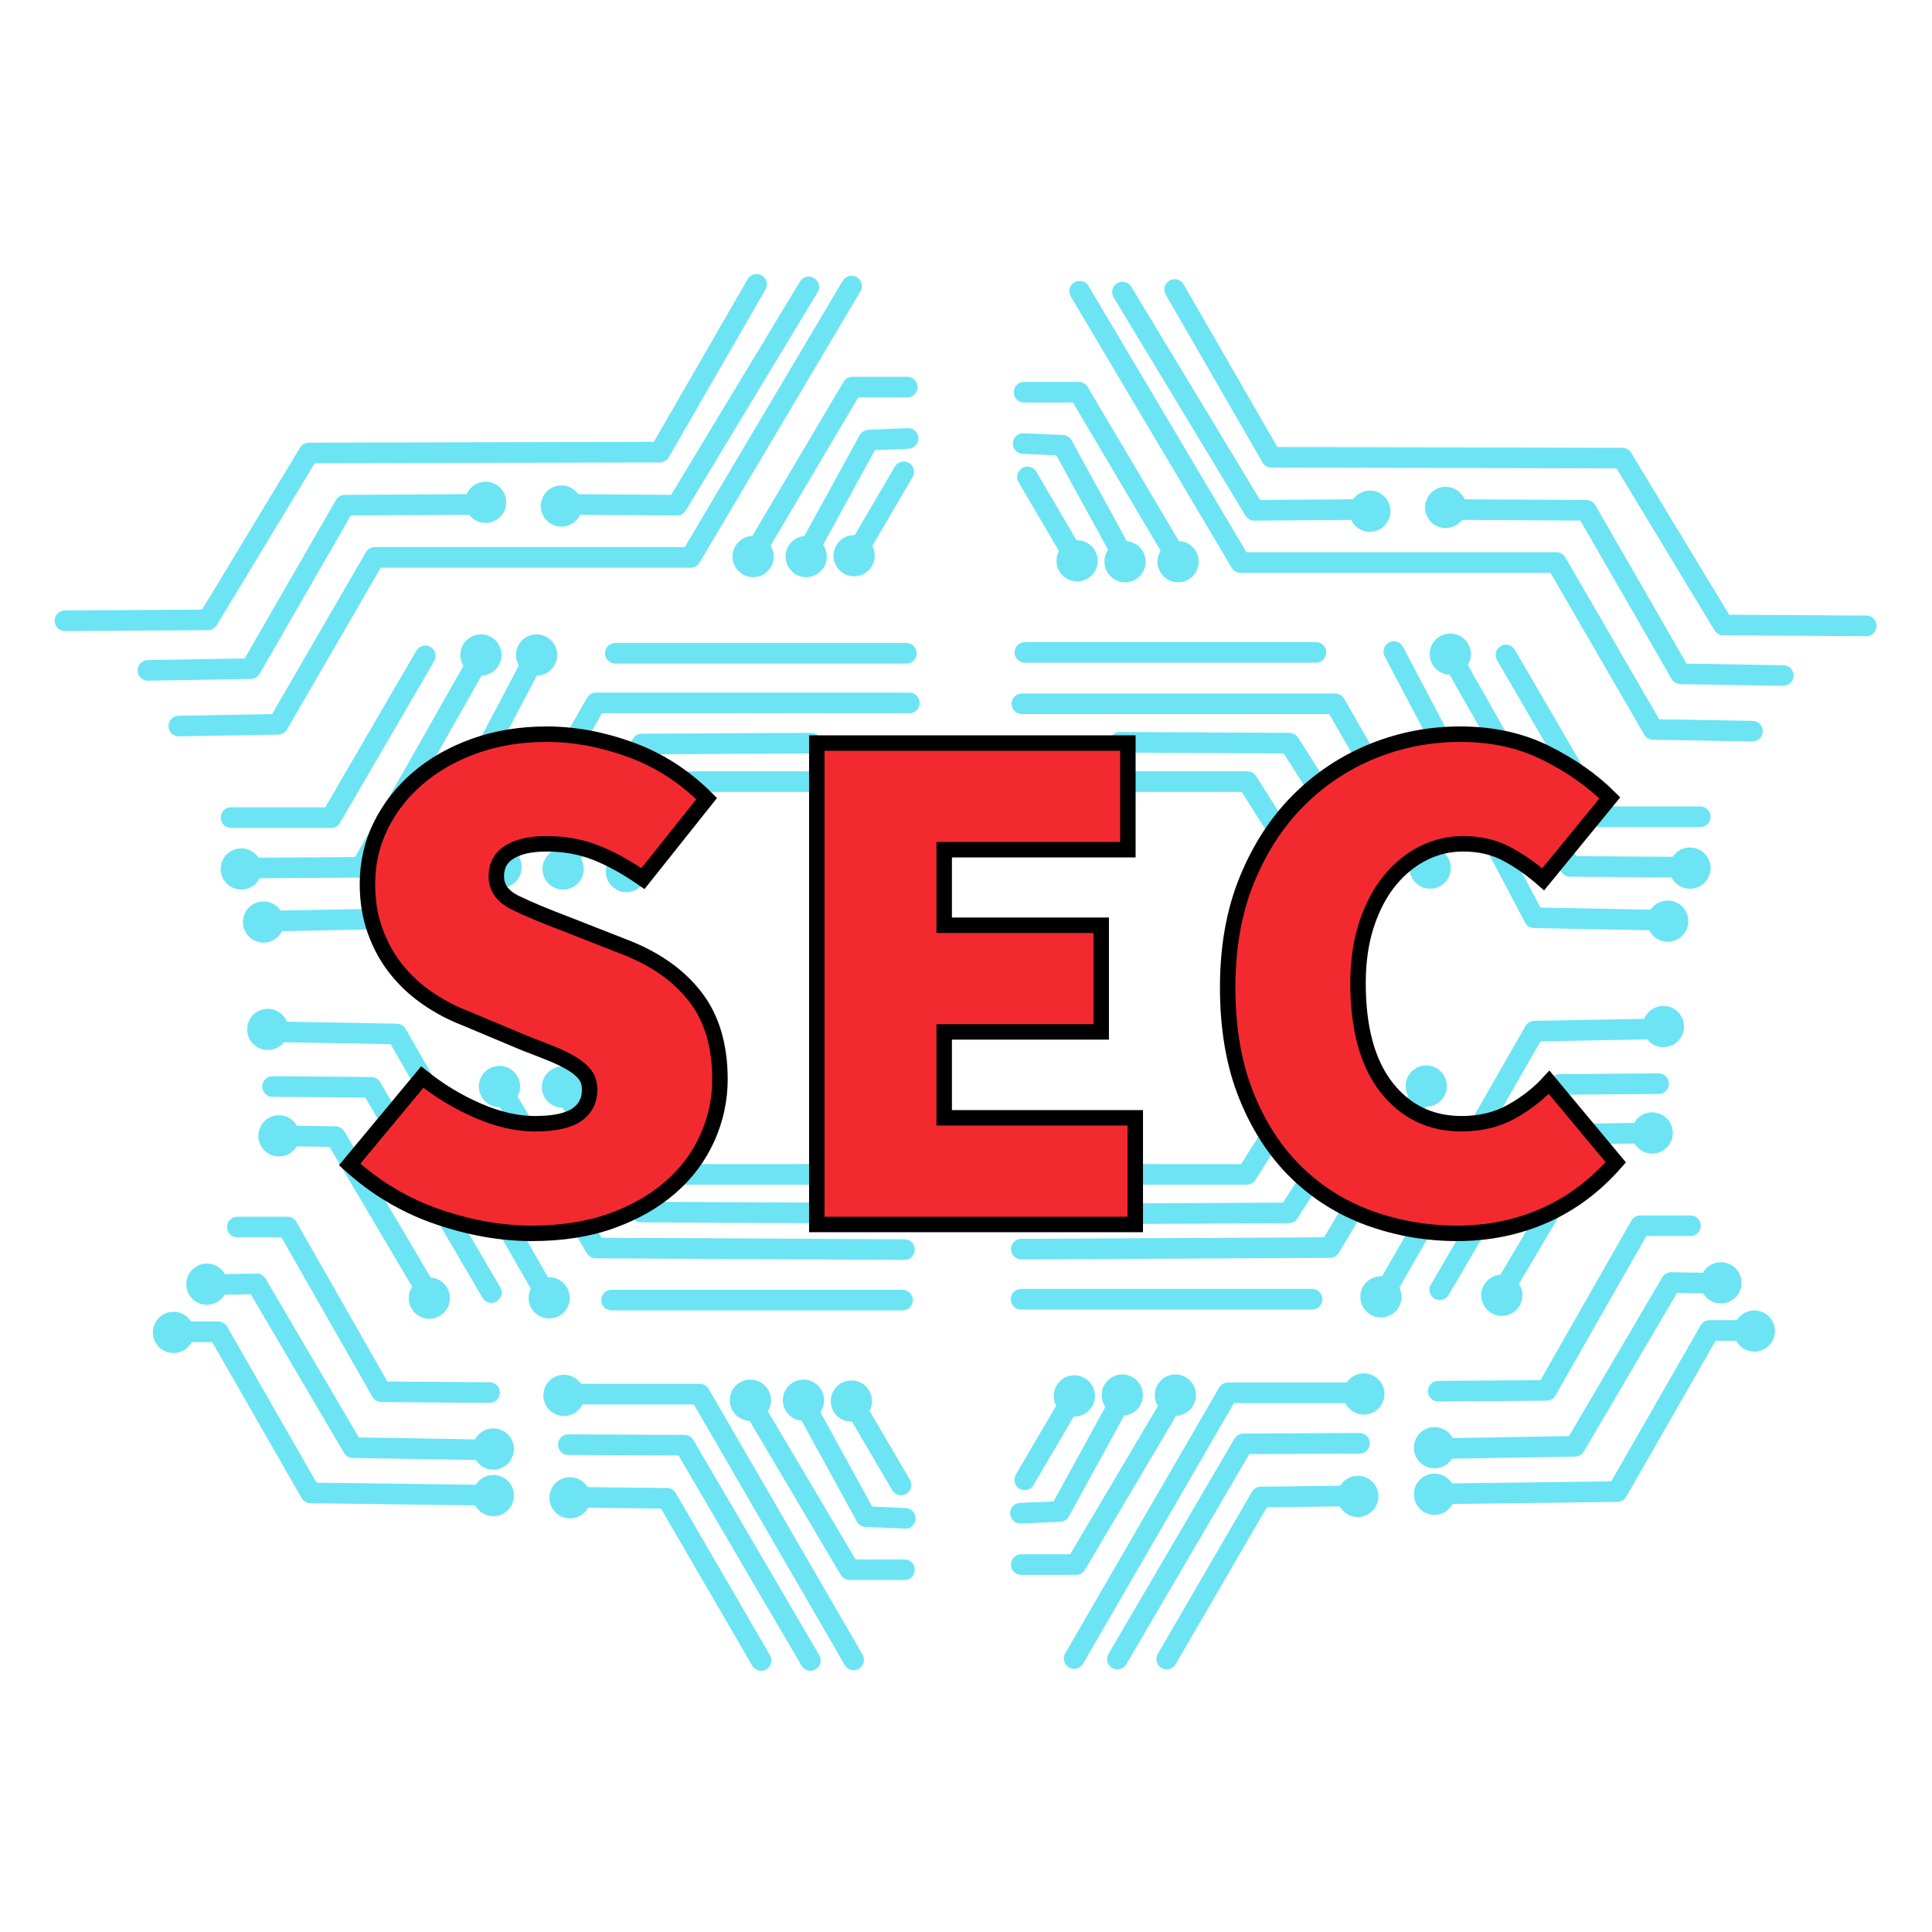 <svg viewBox="0 0 3000 3000" xmlns="http://www.w3.org/2000/svg" xmlns:xlink="http://www.w3.org/1999/xlink" xmlns:bx="https://boxy-svg.com">
  <defs>
    <style>
.circuit-end {
  fill: rgb(108, 228, 244);
}

.circuit {
  stroke: rgb(108, 228, 244);
  stroke-width: 32px;
  fill: none;
  stroke-linecap: round;
  stroke-linejoin: round;
}
    </style>
  </defs>
  <path class="circuit" d="M 1174.767 441.555 L 1024.577 702.06 L 479.643 703.389 L 322.809 962.565 L 100.848 963.894"></path>
  <path class="circuit" d="M 229.771 1040.982 L 389.264 1038.324 L 535.466 784.465 L 756.098 783.135"></path>
  <path class="circuit" d="M 870.401 783.135 L 1051.16 784.465 L 1255.842 445.542"></path>
  <path class="circuit" d="M 1322.297 444.213 L 1072.425 865.54 L 581.985 865.54 L 431.795 1124.716 L 277.619 1127.374"></path>
  <path class="circuit" d="M 1408.689 601.048 L 1323.627 601.048 L 1169.45 861.553"></path>
  <path class="circuit" d="M 1410.019 680.794 L 1348.88 683.452 L 1250.526 862.882"></path>
  <path class="circuit" d="M 1403.373 732.629 L 1326.285 864.211"></path>
  <circle class="circuit-end" cx="754" cy="780" r="32"></circle>
  <circle class="circuit-end" cx="754" cy="780" r="32" transform="matrix(1, 0, 0, 1, 117.73, 5.794)"></circle>
  <circle class="circuit-end" cx="754" cy="780" r="32" transform="matrix(1, 0, 0, 1, 415.45, 84.211)"></circle>
  <circle class="circuit-end" cx="754" cy="780" r="32" transform="matrix(1, 0, 0, 1, 497.855, 84.211)"></circle>
  <circle class="circuit-end" cx="754" cy="780" r="32" transform="matrix(1, 0, 0, 1, 572.285, 82.882)"></circle>
  <path class="circuit" d="M 2897.955 971.868 L 2747.765 711.363 L 2202.831 710.034 L 2045.997 450.858 L 1824.036 449.529" transform="matrix(-1, 0, 0, -1, 4721.991, 1421.397)"></path>
  <path class="circuit" d="M 2242.705 791.109 L 2402.198 793.767 L 2548.4 1047.626 L 2769.032 1048.956" transform="matrix(-1, 0, 0, -1, 5011.737, 1840.065)"></path>
  <path class="circuit" d="M 1742.961 454.847 L 1923.72 453.517 L 2128.402 792.44" transform="matrix(-1, 0, 0, -1, 3871.363, 1245.957)"></path>
  <path class="circuit" d="M 2721.184 1135.349 L 2471.312 714.022 L 1980.872 714.022 L 1830.682 454.846 L 1676.506 452.188" transform="matrix(-1, 0, 0, -1, 4397.69, 1587.537)"></path>
  <path class="circuit" d="M 1829.353 869.528 L 1744.291 869.528 L 1590.114 609.023" transform="matrix(-1, 0, 0, -1, 3419.467, 1478.551)"></path>
  <path class="circuit" d="M 1748.277 870.857 L 1687.138 868.199 L 1588.784 688.769" transform="matrix(-1, 0, 0, -1, 3337.061, 1559.626)"></path>
  <path class="circuit" d="M 1672.518 872.186 L 1595.43 740.604" transform="matrix(-1, 0, 0, -1, 3267.948, 1612.79)"></path>
  <circle class="circuit-end" cx="-2244.803" cy="787.974" r="32" transform="matrix(-1, 0, 0, 1, 0, 0)"></circle>
  <circle class="circuit-end" cx="-2127.073" cy="793.769" r="32" transform="matrix(-1, 0, 0, 1, 0, 0)"></circle>
  <circle class="circuit-end" cx="-1829.353" cy="872.186" r="32" transform="matrix(-1, 0, 0, 1, 0, 0)"></circle>
  <circle class="circuit-end" cx="-1746.948" cy="872.186" r="32" transform="matrix(-1, 0, 0, 1, 0, 0)"></circle>
  <circle class="circuit-end" cx="-1672.518" cy="870.856" r="32" transform="matrix(-1, 0, 0, 1, 0, 0)"></circle>
  <path class="circuit" d="M 660.403 1018.389 L 514.201 1269.59 L 358.695 1269.59"></path>
  <path class="circuit" d="M 746.795 1018.389 L 560.72 1346.679 L 373.315 1348.008"></path>
  <path class="circuit" d="M 834.516 1013.072 L 616.542 1426.425 L 409.201 1430.412"></path>
  <path class="circuit" d="M 955.465 1014.401 L 1407.362 1014.401"></path>
  <path class="circuit" d="M 1586.792 1014.401"></path>
  <path class="circuit" d="M 1586.792 1092.819 L 2073.246 1092.819 L 2220.777 1349.337"></path>
  <path class="circuit" d="M 1259.831 1213.768 L 1060.465 1213.768 L 971.414 1354.653"></path>
  <path class="circuit" d="M 1259.831 1153.958 L 996.667 1155.287 L 873.06 1349.337"></path>
  <circle class="circuit-end" cx="754" cy="780" r="32" transform="matrix(1, 0, 0, 1, 1466.777, 568.008)"></circle>
  <circle class="circuit-end" cx="754" cy="780" r="32" transform="matrix(1, 0, 0, 1, 120.389, 569.337)"></circle>
  <circle class="circuit-end" cx="754" cy="780" r="32" transform="matrix(1, 0, 0, 1, 218.743, 573.324)"></circle>
  <circle class="circuit-end" cx="754" cy="780" r="32" transform="matrix(1, 0, 0, 1, -379.356, 569.337)"></circle>
  <circle class="circuit-end" cx="754" cy="780" r="32" transform="matrix(1, 0, 0, 1, -7.205, 237.06)"></circle>
  <circle class="circuit-end" cx="754" cy="780" r="32" transform="matrix(1, 0, 0, 1, -344.799, 651.742)"></circle>
  <circle class="circuit-end" cx="754" cy="780" r="32" transform="matrix(1, 0, 0, 1, 79.187, 237.06)"></circle>
  <path class="circuit" d="M 2640.111 1268.261 L 2493.909 1017.06 L 2338.403 1017.06" transform="matrix(-1, 0, 0, -1, 4978.514, 2285.321)"></path>
  <path class="circuit" d="M 2625.491 1346.679 L 2439.416 1018.389 L 2252.011 1017.06" transform="matrix(-1, 0, 0, -1, 4877.502, 2363.739)"></path>
  <path class="circuit" d="M 2589.605 1429.083 L 2371.631 1015.73 L 2164.29 1011.743" transform="matrix(-1, 0, 0, -1, 4753.895, 2440.826)"></path>
  <path class="circuit" d="M 1591.444 1013.072 L 2043.341 1013.072" transform="matrix(-1, 0, 0, -1, 3634.785, 2026.144)"></path>
  <path class="circuit" d="M 778.029 1348.008 L 1264.483 1348.008 L 1412.014 1091.49" transform="matrix(-1, 0, 0, -1, 2190.043, 2439.498)"></path>
  <path class="circuit" d="M 2125.746 1348.008 L 1862.582 1346.679 L 1738.975 1152.629" transform="matrix(-1, 0, 0, -1, 3864.721, 2500.637)"></path>
  <circle class="circuit-end" cx="-778.029" cy="1346.679" r="32" transform="matrix(-1, 0, 0, 1, 0, 0)"></circle>
  <circle class="circuit-end" cx="-2124.416" cy="1348.008" r="32" transform="matrix(-1, 0, 0, 1, 0, 0)"></circle>
  <circle class="circuit-end" cx="-2026.062" cy="1351.995" r="32" transform="matrix(-1, 0, 0, 1, 0, 0)"></circle>
  <circle class="circuit-end" cx="-2624.161" cy="1348.008" r="32" transform="matrix(-1, 0, 0, 1, 0, 0)"></circle>
  <circle class="circuit-end" cx="-2252.011" cy="1015.731" r="32" transform="matrix(-1, 0, 0, 1, 0, 0)"></circle>
  <circle class="circuit-end" cx="-2589.605" cy="1430.413" r="32" transform="matrix(-1, 0, 0, 1, 0, 0)"></circle>
  <path class="circuit" d="M 2026.065 1354.654 L 1826.699 1354.654 L 1737.648 1213.769" transform="matrix(-1, 0, 0, -1, 3763.713, 2568.423)"></path>
  <path class="circuit" d="M 2145.491 2015.013 L 2345.623 2011.307 L 2582.817 1597.454" transform="matrix(-1, 0, 0, -1, 4728.308, 3612.467)"></path>
  <path class="circuit" d="M 2329.563 2011.307 L 2413.569 2010.072 L 2561.815 1759.289" transform="matrix(-1, 0, 0, -1, 4891.378, 3770.596)"></path>
  <path class="circuit" d="M 2235.675 2002.659 L 2388.862 2001.423 L 2575.405 1682.695" transform="matrix(-1, 0, 0, -1, 4811.08, 3685.354)"></path>
  <path class="circuit" d="M 368.564 1905.383 L 446.393 1905.383 L 592.168 2161.107 L 760.18 2162.343"></path>
  <path class="circuit" d="M 784.887 1683.015"></path>
  <path class="circuit" d="M 1585.865 1939.653 L 1736.581 1686.4 L 2215.909 1683.929" transform="matrix(-1, 0, 0, -1, 3801.774, 3623.582)"></path>
  <circle class="circuit-end" cx="-2565.522" cy="1759.287" r="32" transform="matrix(-1, 0, 0, 1, 0, 0)"></circle>
  <circle class="circuit-end" cx="-2332.035" cy="2011.305" r="32" transform="matrix(-1, 0, 0, 1, 0, 0)"></circle>
  <circle class="circuit-end" cx="-2214.674" cy="1686.399" r="32" transform="matrix(-1, 0, 0, 1, 0, 0)"></circle>
  <circle class="circuit-end" cx="-2144.257" cy="2013.775" r="32" transform="matrix(-1, 0, 0, 1, 0, 0)"></circle>
  <circle class="circuit-end" cx="-2565.522" cy="1759.287" r="32" transform="matrix(-1, 0, 0, 1, 17.367, -165.273)"></circle>
  <path class="circuit" d="M 1404.425 2437.422 L 1319.363 2437.422 L 1165.186 2176.917"></path>
  <path class="circuit" d="M 1405.755 2357.676 L 1344.616 2355.018 L 1246.262 2175.588"></path>
  <path class="circuit" d="M 1399.109 2305.841 L 1322.021 2174.259"></path>
  <circle class="circuit-end" cx="1165.186" cy="-2174.259" r="32" transform="matrix(1, 0, 0, -1, 0, 0)"></circle>
  <circle class="circuit-end" cx="1247.591" cy="-2174.259" r="32" transform="matrix(1, 0, 0, -1, 0, 0)"></circle>
  <circle class="circuit-end" cx="1322.021" cy="-2175.588" r="32" transform="matrix(1, 0, 0, -1, 0, 0)"></circle>
  <path class="circuit" d="M 1825.09 2168.942 L 1740.028 2168.942 L 1585.851 2429.447" transform="matrix(-1, 0, 0, -1, 3410.941, 4598.389)"></path>
  <path class="circuit" d="M 1744.014 2167.613 L 1682.875 2170.271 L 1584.521 2349.701" transform="matrix(-1, 0, 0, -1, 3328.535, 4517.314)"></path>
  <path class="circuit" d="M 1668.254 2166.284 L 1591.166 2297.866" transform="matrix(-1, 0, 0, -1, 3259.42, 4464.15)"></path>
  <circle class="circuit-end" cx="-1825.089" cy="-2166.284" r="32" transform="matrix(-1, 0, 0, -1, 0, 0)"></circle>
  <circle class="circuit-end" cx="-1742.684" cy="-2166.284" r="32" transform="matrix(-1, 0, 0, -1, 0, 0)"></circle>
  <circle class="circuit-end" cx="-1668.254" cy="-2167.614" r="32" transform="matrix(-1, 0, 0, -1, 0, 0)"></circle>
  <path class="circuit" d="M 949.568 2018.795 L 1401.465 2018.795"></path>
  <path class="circuit" d="M 1585.547 2017.466 L 2037.444 2017.466" transform="matrix(-1, 0, 0, -1, 3622.991, 4034.932)"></path>
  <path class="circuit" d="M 774.325 1684.652 L 925.041 1937.905 L 1404.369 1940.376"></path>
  <circle class="circuit-end" cx="775.56" cy="1687.122" r="32"></circle>
  <path class="circuit" d="M 1258.831 1823.573 L 1059.465 1823.573 L 970.414 1682.688"></path>
  <path class="circuit" d="M 1258.831 1883.383 L 995.667 1882.054 L 872.06 1688.004"></path>
  <circle class="circuit-end" cx="873.389" cy="-1688.004" r="32" transform="matrix(1, 0, 0, -1, 0, 0)"></circle>
  <circle class="circuit-end" cx="971.743" cy="-1684.017" r="32" transform="matrix(1, 0, 0, -1, 0, 0)"></circle>
  <path class="circuit" d="M 2124.746 1689.333 L 1861.582 1690.662 L 1737.975 1884.712" transform="matrix(-1, 0, 0, -1, 3862.721, 3574.045)"></path>
  <circle class="circuit-end" cx="-2123.416" cy="-1689.333" r="32" transform="matrix(-1, 0, 0, -1, 0, 0)"></circle>
  <circle class="circuit-end" cx="-2025.062" cy="-1685.346" r="32" transform="matrix(-1, 0, 0, -1, 0, 0)"></circle>
  <path class="circuit" d="M 2025.065 1682.687 L 1825.699 1682.687 L 1736.648 1823.572" transform="matrix(-1, 0, 0, -1, 3761.713, 3506.259)"></path>
  <path class="circuit" d="M -356.54 1735.84"></path>
  <path class="circuit" d="M 320.395 1995.005 L 398.474 1993.532 L 547.941 2247.898 L 765.259 2251.551"></path>
  <path class="circuit" d="M 269.446 2068.018 L 338.841 2068.018 L 482.198 2318.207 L 766.172 2321.859"></path>
  <path class="circuit" d="M 875.744 2164.806 L 1086.67 2164.806 L 1325.582 2577.461"></path>
  <path class="circuit" d="M 882.53 2243.259 L 1062.812 2244.109 L 1258.401 2578.312"></path>
  <path class="circuit" d="M 1181.866 2578.312 L 1035.599 2326.597 L 885.931 2324.896"></path>
  <circle class="circuit-end" cx="1165.186" cy="-2174.259" r="32" transform="matrix(1, 0, 0, -1, -289.46, -7.535)"></circle>
  <circle class="circuit-end" cx="1165.186" cy="-2174.259" r="32" transform="matrix(1, 0, 0, -1, -280.105, 151.488)"></circle>
  <circle class="circuit-end" cx="1165.186" cy="-2174.259" r="32" transform="matrix(1, 0, 0, -1, -399.16, 148.086)"></circle>
  <circle class="circuit-end" cx="1165.186" cy="-2174.259" r="32" transform="matrix(1, 0, 0, -1, -399.16, 75.803)"></circle>
  <circle class="circuit-end" cx="1165.186" cy="-2174.259" r="32" transform="matrix(1, 0, 0, -1, -843.912, -180.164)"></circle>
  <circle class="circuit-end" cx="1165.186" cy="-2174.259" r="32" transform="matrix(1, 0, 0, -1, -895.786, -105.329)"></circle>
  <path class="circuit" d="M 2233.337 2160.251 L 2311.166 2160.251 L 2456.941 1904.527 L 2624.953 1903.291" transform="matrix(-1, 0, 0, -1, 4858.29, 4063.542)"></path>
  <path class="circuit" d="M 2228.26 2247.986 L 2306.339 2249.459 L 2455.806 1995.093 L 2673.124 1991.44" transform="matrix(-1, 0, 0, -1, 4901.384, 4240.899)"></path>
  <path class="circuit" d="M 2227.345 2319.767 L 2296.74 2319.767 L 2440.097 2069.578 L 2724.071 2065.926" transform="matrix(-1, 0, 0, -1, 4951.416, 4385.693)"></path>
  <path class="circuit" d="M 1667.936 2575.368 L 1878.862 2575.368 L 2117.774 2162.713" transform="matrix(-1, 0, 0, -1, 3785.71, 4738.081)"></path>
  <path class="circuit" d="M 1735.117 2576.22 L 1915.399 2575.37 L 2110.988 2241.167" transform="matrix(-1, 0, 0, -1, 3846.105, 4817.387)"></path>
  <path class="circuit" d="M 2107.587 2322.804 L 1961.32 2574.519 L 1811.652 2576.22" transform="matrix(-1, 0, 0, -1, 3919.239, 4899.024)"></path>
  <circle class="circuit-end" cx="-2117.792" cy="-2164.632" r="32" transform="matrix(-1, 0, 0, -1, 0, 0)"></circle>
  <circle class="circuit-end" cx="-2108.438" cy="-2323.655" r="32" transform="matrix(-1, 0, 0, -1, 0, 0)"></circle>
  <circle class="circuit-end" cx="-2227.492" cy="-2320.253" r="32" transform="matrix(-1, 0, 0, -1, 0, 0)"></circle>
  <circle class="circuit-end" cx="-2227.492" cy="-2247.97" r="32" transform="matrix(-1, 0, 0, -1, 0, 0)"></circle>
  <circle class="circuit-end" cx="-2672.245" cy="-1992.004" r="32" transform="matrix(-1, 0, 0, -1, 0, 0)"></circle>
  <circle class="circuit-end" cx="-2724.118" cy="-2066.838" r="32" transform="matrix(-1, 0, 0, -1, 0, 0)"></circle>
  <path class="circuit" d="M 415.854 1601.886 L 615.986 1605.592 L 853.18 2019.445"></path>
  <path class="circuit" d="M 436.856 1763.721 L 520.862 1764.956 L 669.108 2015.739"></path>
  <path class="circuit" d="M 423.266 1687.127 L 576.453 1688.363 L 762.996 2007.091"></path>
  <circle class="circuit-end" cx="433.149" cy="1763.719" r="32"></circle>
  <circle class="circuit-end" cx="666.636" cy="2015.737" r="32"></circle>
  <circle class="circuit-end" cx="415.782" cy="1598.446" r="32"></circle>
  <circle class="circuit-end" cx="415.782" cy="1598.446" r="32" transform="matrix(1, 0, 0, 1, 436.984, 416.899)"></circle>
  <path d="M 825.861 1915.14 C 778.327 1915.14 729.454 1906.513 679.241 1889.26 C 629.021 1872.013 583.594 1844.99 542.961 1808.19 L 655.661 1672.49 C 682.494 1693.957 711.437 1711.397 742.491 1724.81 C 773.537 1738.23 802.861 1744.94 830.461 1744.94 C 860.361 1744.94 882.021 1740.34 895.441 1731.14 C 908.854 1721.94 915.561 1708.907 915.561 1692.04 C 915.561 1682.84 913.261 1675.173 908.661 1669.04 C 904.061 1662.907 897.354 1657.157 888.541 1651.79 C 879.721 1646.423 869.177 1641.247 856.911 1636.26 C 844.644 1631.28 830.461 1625.723 814.361 1619.59 L 721.211 1580.49 C 701.277 1572.823 682.111 1562.663 663.711 1550.01 C 645.311 1537.363 629.211 1522.413 615.411 1505.16 C 601.611 1487.913 590.687 1468.173 582.641 1445.94 C 574.587 1423.707 570.561 1399.173 570.561 1372.34 C 570.561 1340.14 577.461 1310.047 591.261 1282.06 C 605.061 1254.08 624.227 1229.547 648.761 1208.46 C 673.294 1187.38 702.621 1170.707 736.741 1158.44 C 770.854 1146.173 808.227 1140.04 848.861 1140.04 C 891.794 1140.04 935.304 1148.09 979.391 1164.19 C 1023.471 1180.29 1062.761 1205.59 1097.261 1240.09 L 998.361 1364.29 C 973.061 1346.657 948.721 1333.24 925.341 1324.04 C 901.954 1314.84 876.461 1310.24 848.861 1310.24 C 824.327 1310.24 805.161 1314.457 791.361 1322.89 C 777.561 1331.323 770.661 1343.973 770.661 1360.84 C 770.661 1378.473 780.437 1392.08 799.991 1401.66 C 819.537 1411.247 846.561 1422.557 881.061 1435.59 L 971.911 1471.24 C 1018.677 1489.64 1054.711 1515.323 1080.011 1548.29 C 1105.311 1581.257 1117.961 1623.807 1117.961 1675.94 C 1117.961 1707.373 1111.444 1737.657 1098.411 1766.79 C 1085.377 1795.923 1066.404 1821.413 1041.491 1843.26 C 1016.571 1865.113 986.094 1882.557 950.061 1895.59 C 914.027 1908.623 872.627 1915.14 825.861 1915.14 ZM 1762.847 1901.34 L 1268.347 1901.34 L 1268.347 1153.84 L 1751.347 1153.84 L 1751.347 1319.44 L 1466.147 1319.44 L 1466.147 1436.74 L 1709.947 1436.74 L 1709.947 1602.34 L 1466.147 1602.34 L 1466.147 1735.74 L 1762.847 1735.74 L 1762.847 1901.34 ZM 2262.833 1915.14 C 2215.3 1915.14 2169.877 1907.28 2126.563 1891.56 C 2083.243 1875.847 2045.293 1852.08 2012.713 1820.26 C 1980.127 1788.447 1954.25 1748.58 1935.083 1700.66 C 1915.917 1652.747 1906.333 1596.973 1906.333 1533.34 C 1906.333 1470.473 1916.3 1414.697 1936.233 1366.01 C 1956.167 1317.33 1982.81 1276.313 2016.163 1242.96 C 2049.51 1209.613 2087.843 1184.123 2131.163 1166.49 C 2174.477 1148.857 2219.9 1140.04 2267.433 1140.04 C 2317.267 1140.04 2361.733 1149.813 2400.833 1169.36 C 2439.933 1188.913 2472.9 1212.107 2499.733 1238.94 L 2396.233 1365.44 C 2377.833 1349.34 2358.86 1336.113 2339.313 1325.76 C 2319.76 1315.413 2297.333 1310.24 2272.033 1310.24 C 2249.8 1310.24 2228.91 1315.223 2209.363 1325.19 C 2189.81 1335.157 2172.56 1349.34 2157.613 1367.74 C 2142.66 1386.14 2130.777 1408.757 2121.963 1435.59 C 2113.143 1462.423 2108.733 1492.707 2108.733 1526.44 C 2108.733 1596.973 2123.493 1651.023 2153.013 1688.59 C 2182.527 1726.157 2221.433 1744.94 2269.733 1744.94 C 2298.867 1744.94 2324.743 1738.613 2347.363 1725.96 C 2369.977 1713.313 2389.333 1698.173 2405.433 1680.54 L 2508.933 1804.74 C 2476.733 1841.54 2439.743 1869.14 2397.963 1887.54 C 2356.177 1905.94 2311.133 1915.14 2262.833 1915.14 Z" style="fill: rgb(242, 42, 47); stroke: rgb(0, 0, 0); stroke-width: 24px; white-space: pre;"></path>
</svg>